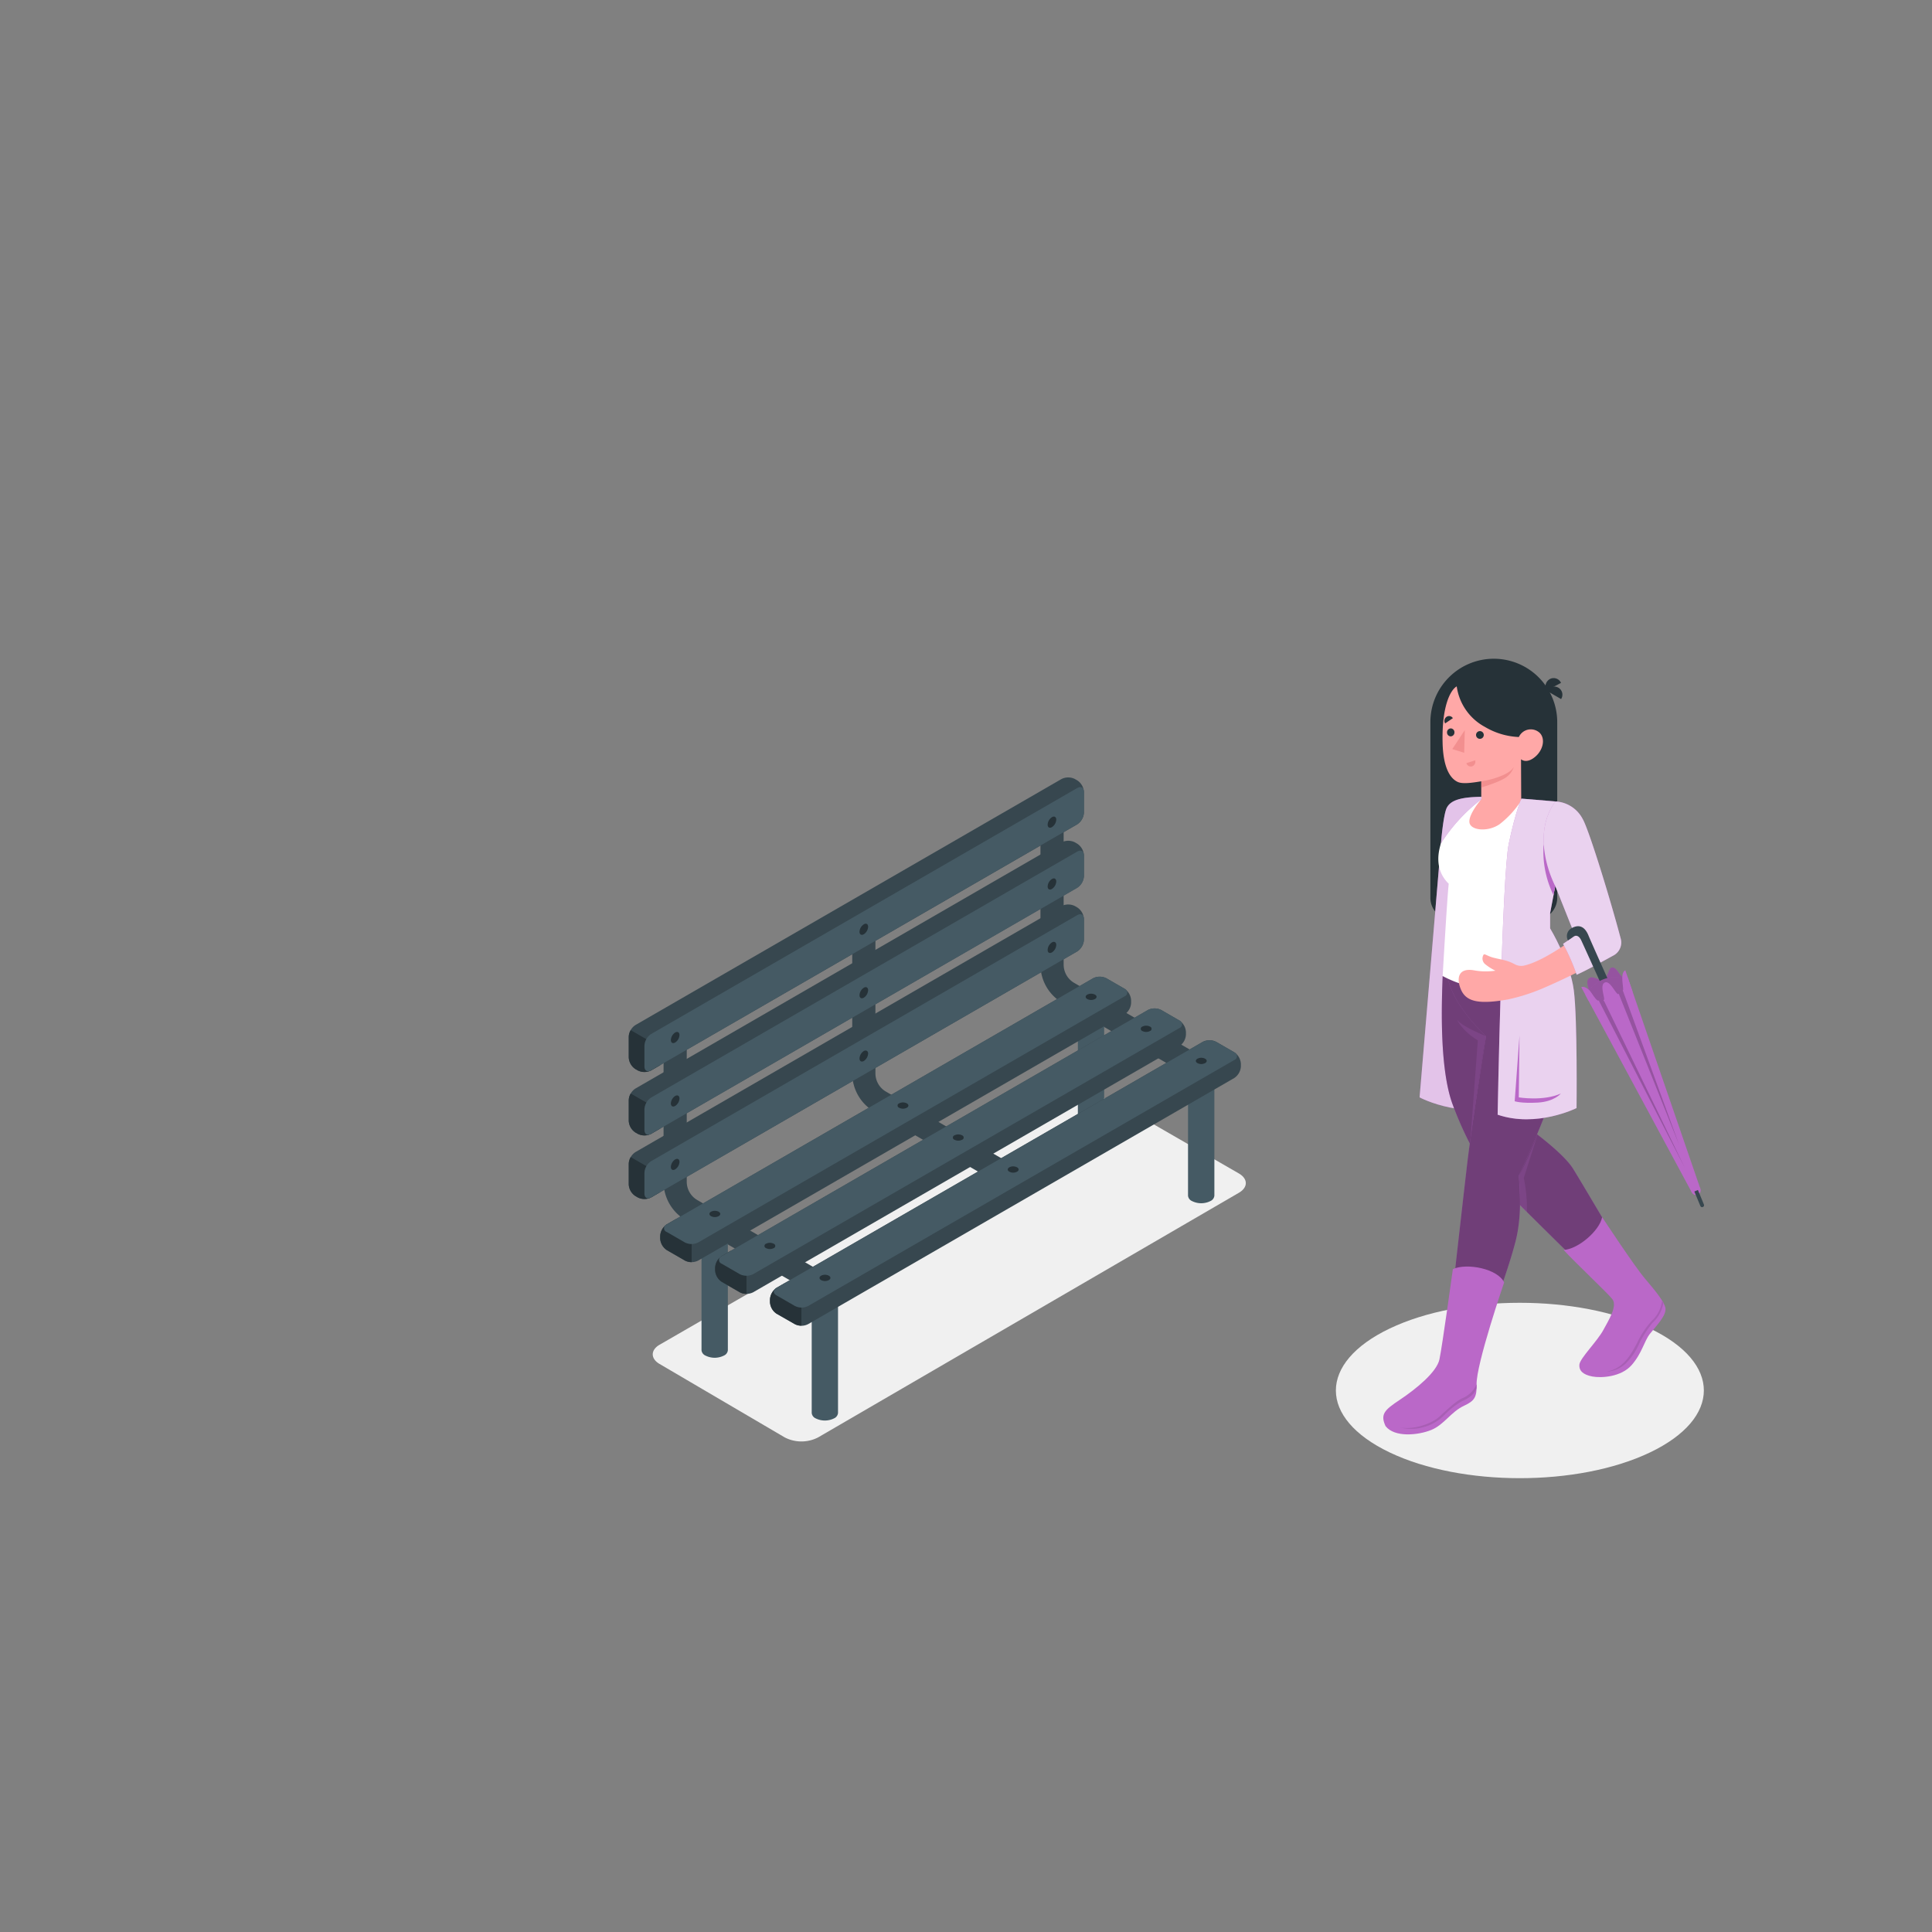 <svg xmlns="http://www.w3.org/2000/svg" viewBox="0 0 500 500"><rect x="0" y="0" width="500" height="500" fill="#808080" stroke="none"/><g id="freepik--Shadows--inject-20"><path d="M427,375.9c-18.59,8.87-48.73,8.87-67.33,0s-18.59-23.22,0-32.09,48.74-8.86,67.33,0S445.63,367,427,375.9Z" style="fill:#f0f0f0"></path><path d="M170.73,348l109-62.9a9.57,9.57,0,0,1,8.66,0l32.23,18.59c2.39,1.38,2.39,3.62,0,5L211.72,372a9.42,9.42,0,0,1-8.63,0l-32.38-19C168.33,351.62,168.34,349.36,170.73,348Z" style="fill:#f0f0f0"></path></g><g id="freepik--Bench--inject-20"><path d="M272.24,211.07a2.44,2.44,0,0,0-1.11,1.93c0,.71.49,1,1.11.64a2.45,2.45,0,0,0,1.12-1.93C273.36,211,272.86,210.71,272.24,211.07Z" style="fill:#BA68C8"></path><path d="M260.11,306.78a3,3,0,0,1-1.5-.41l-32.32-18.66a11.48,11.48,0,0,1-5.73-9.93V240.45a3,3,0,0,1,6,0v37.33a5.46,5.46,0,0,0,2.73,4.73l32.32,18.67a3,3,0,0,1-1.5,5.6Z" style="fill:#37474f"></path><path d="M211.29,334.84a2.92,2.92,0,0,1-1.5-.41l-32.33-18.66a11.51,11.51,0,0,1-5.73-9.93V268.51a3,3,0,0,1,6,0v37.33a5.48,5.48,0,0,0,2.73,4.73l32.33,18.67a3,3,0,0,1-1.5,5.6Z" style="fill:#37474f"></path><path d="M308.79,278.64a2.92,2.92,0,0,1-1.49-.41L275,259.57a11.47,11.47,0,0,1-5.73-9.92V212.32a3,3,0,0,1,6,0v37.33a5.47,5.47,0,0,0,2.73,4.72L310.3,273a3,3,0,0,1-1.51,5.6Z" style="fill:#37474f"></path><path d="M216.88,331.12v34.54a1.7,1.7,0,0,1-1,1.4,5.36,5.36,0,0,1-4.81,0,1.7,1.7,0,0,1-1-1.4V331.12Z" style="fill:#455a64"></path><path d="M188.37,314.87v34.55a1.67,1.67,0,0,1-1,1.39,5.32,5.32,0,0,1-4.82,0,1.69,1.69,0,0,1-1-1.39V314.87Z" style="fill:#455a64"></path><path d="M314.28,274.88v34.55a1.7,1.7,0,0,1-1,1.39,5.32,5.32,0,0,1-4.82,0,1.68,1.68,0,0,1-1-1.39V274.88Z" style="fill:#455a64"></path><path d="M285.76,258.64v34.55a1.7,1.7,0,0,1-1,1.39,5.3,5.3,0,0,1-4.81,0,1.7,1.7,0,0,1-1-1.39V258.64Z" style="fill:#455a64"></path><path d="M165.05,277l-.6-.34a3.84,3.84,0,0,1-1.73-3v-5.38a3.81,3.81,0,0,1,1.73-3l110.27-63.67a3.86,3.86,0,0,1,3.47,0l.6.35a3.83,3.83,0,0,1,1.73,3v5.38a3.86,3.86,0,0,1-1.73,3L168.51,277A3.83,3.83,0,0,1,165.05,277Z" style="fill:#37474f"></path><path d="M170.84,271l-7.61-4.4a3.45,3.45,0,0,0-.51,1.71v5.38a3.84,3.84,0,0,0,1.73,3l.6.34a3.83,3.83,0,0,0,3.46,0l2.33-1.34Z" style="fill:#263238"></path><path d="M165.05,293.43l-.6-.34a3.82,3.82,0,0,1-1.73-3v-5.38a3.81,3.81,0,0,1,1.73-3L274.72,218a3.86,3.86,0,0,1,3.47,0l.6.35a3.83,3.83,0,0,1,1.73,3v5.38a3.85,3.85,0,0,1-1.73,3L168.51,293.43A3.77,3.77,0,0,1,165.05,293.43Z" style="fill:#37474f"></path><path d="M170.84,287.4l-7.61-4.4a3.48,3.48,0,0,0-.51,1.71v5.38a3.82,3.82,0,0,0,1.73,3l.6.34a3.77,3.77,0,0,0,3.46,0l2.33-1.34Z" style="fill:#263238"></path><path d="M165.05,309.89l-.6-.35a3.81,3.81,0,0,1-1.73-3v-5.38a3.82,3.82,0,0,1,1.73-3l110.27-63.67a3.86,3.86,0,0,1,3.47,0l.6.35a3.83,3.83,0,0,1,1.73,3v5.38a3.85,3.85,0,0,1-1.73,3L168.51,309.89A3.83,3.83,0,0,1,165.05,309.89Z" style="fill:#37474f"></path><path d="M170.84,303.85l-7.61-4.4a3.51,3.51,0,0,0-.51,1.71v5.38a3.81,3.81,0,0,0,1.73,3l.6.35a3.83,3.83,0,0,0,3.46,0l2.33-1.35Z" style="fill:#263238"></path><path d="M170.84,319.85v.69a3.83,3.83,0,0,0,1.74,3l4.66,2.69a3.83,3.83,0,0,0,3.46,0L291,262.56a3.81,3.81,0,0,0,1.73-3v-.69a3.82,3.82,0,0,0-1.73-3l-4.66-2.69a3.83,3.83,0,0,0-3.46,0L172.58,316.85A3.82,3.82,0,0,0,170.84,319.85Z" style="fill:#37474f"></path><path d="M179,317.85v8.79a3.57,3.57,0,0,1-1.73-.41l-4.66-2.69a3.83,3.83,0,0,1-1.74-3v-.69a3.82,3.82,0,0,1,1.74-3l2.33-1.35Z" style="fill:#263238"></path><path d="M185.06,328.06v.69a3.86,3.86,0,0,0,1.73,3l4.66,2.69a3.86,3.86,0,0,0,3.47,0l110.27-63.67a3.81,3.81,0,0,0,1.73-3v-.69a3.82,3.82,0,0,0-1.73-3l-4.66-2.69a3.83,3.83,0,0,0-3.46,0L186.79,325.06A3.83,3.83,0,0,0,185.06,328.06Z" style="fill:#37474f"></path><path d="M193.19,326.06v8.79a3.62,3.62,0,0,1-1.73-.41l-4.66-2.69a3.86,3.86,0,0,1-1.73-3v-.69a3.83,3.83,0,0,1,1.73-3l2.33-1.35Z" style="fill:#263238"></path><path d="M199.28,336.26V337a3.81,3.81,0,0,0,1.73,3l4.66,2.69a3.77,3.77,0,0,0,3.46,0L319.41,279a3.85,3.85,0,0,0,1.73-3v-.69a3.83,3.83,0,0,0-1.73-3l-4.66-2.69a3.86,3.86,0,0,0-3.47,0L201,333.26A3.84,3.84,0,0,0,199.28,336.26Z" style="fill:#37474f"></path><path d="M207.4,334.26v8.8a3.52,3.52,0,0,1-1.73-.42L201,340a3.81,3.81,0,0,1-1.73-3v-.69a3.84,3.84,0,0,1,1.73-3l2.33-1.34Z" style="fill:#263238"></path><path d="M168.51,267.6l110.28-63.66c.95-.56,1.73-.11,1.73,1v5.38a3.86,3.86,0,0,1-1.73,3L168.51,277c-.95.55-1.73.11-1.73-1V270.6A3.85,3.85,0,0,1,168.51,267.6Z" style="fill:#455a64"></path><path d="M168.51,284.05l110.28-63.66c.95-.55,1.73-.11,1.73,1v5.38a3.85,3.85,0,0,1-1.73,3L168.51,293.43c-.95.56-1.73.11-1.73-1v-5.38A3.86,3.86,0,0,1,168.51,284.05Z" style="fill:#455a64"></path><path d="M168.51,300.51l110.28-63.67c.95-.55,1.73-.11,1.73,1v5.38a3.85,3.85,0,0,1-1.73,3L168.51,309.89c-.95.55-1.73.1-1.73-1v-5.38A3.83,3.83,0,0,1,168.51,300.51Z" style="fill:#455a64"></path><path d="M180.7,321.54,291,257.87a1.05,1.05,0,0,0,0-2l-4.66-2.69a3.83,3.83,0,0,0-3.46,0L172.58,316.85a1.05,1.05,0,0,0,0,2l4.66,2.69A3.83,3.83,0,0,0,180.7,321.54Z" style="fill:#455a64"></path><path d="M194.92,329.75l110.27-63.67a1.05,1.05,0,0,0,0-2l-4.66-2.69a3.83,3.83,0,0,0-3.46,0L186.79,325.06a1.06,1.06,0,0,0,0,2l4.66,2.69A3.86,3.86,0,0,0,194.92,329.75Z" style="fill:#455a64"></path><path d="M209.13,338l110.28-63.66a1.06,1.06,0,0,0,0-2l-4.66-2.69a3.86,3.86,0,0,0-3.47,0L201,333.26c-1,.56-1,1.45,0,2l4.66,2.69A3.77,3.77,0,0,0,209.13,338Z" style="fill:#455a64"></path><path d="M174.73,267.22a2.48,2.48,0,0,0-1.11,1.94c0,.71.5,1,1.11.64a2.46,2.46,0,0,0,1.12-1.93C175.85,267.16,175.35,266.87,174.73,267.22Z" style="fill:#263238"></path><path d="M174.73,283.64a2.48,2.48,0,0,0-1.11,1.93c0,.71.5,1,1.11.65a2.46,2.46,0,0,0,1.12-1.93C175.85,283.57,175.35,283.29,174.73,283.64Z" style="fill:#263238"></path><path d="M174.73,300.06a2.47,2.47,0,0,0-1.11,1.93c0,.71.5,1,1.11.64a2.45,2.45,0,0,0,1.12-1.93C175.85,300,175.35,299.7,174.73,300.06Z" style="fill:#263238"></path><path d="M272.24,227.49a2.44,2.44,0,0,0-1.11,1.93c0,.71.49,1,1.11.64a2.45,2.45,0,0,0,1.12-1.93C273.36,227.42,272.86,227.13,272.24,227.49Z" style="fill:#263238"></path><path d="M272.24,211.49a2.44,2.44,0,0,0-1.11,1.93c0,.71.49,1,1.11.64a2.45,2.45,0,0,0,1.12-1.93C273.36,211.42,272.86,211.13,272.24,211.49Z" style="fill:#263238"></path><path d="M272.24,243.9a2.45,2.45,0,0,0-1.11,1.93c0,.72.49,1,1.11.65a2.46,2.46,0,0,0,1.12-1.93C273.36,243.84,272.86,243.55,272.24,243.9Z" style="fill:#263238"></path><path d="M184,313.6c-.54.32-.54.82,0,1.13a2.12,2.12,0,0,0,2,0c.54-.31.54-.81,0-1.13A2.18,2.18,0,0,0,184,313.6Z" style="fill:#263238"></path><path d="M198.24,321.88a.6.6,0,0,0,0,1.13,2.18,2.18,0,0,0,2,0,.6.6,0,0,0,0-1.13A2.18,2.18,0,0,0,198.24,321.88Z" style="fill:#263238"></path><path d="M212.5,330.15c-.54.32-.55.82,0,1.14a2.18,2.18,0,0,0,2,0c.55-.32.55-.82,0-1.14A2.18,2.18,0,0,0,212.5,330.15Z" style="fill:#263238"></path><path d="M281.38,257.41c-.54.32-.55.82,0,1.14a2.18,2.18,0,0,0,2,0c.55-.32.55-.82,0-1.14A2.18,2.18,0,0,0,281.38,257.41Z" style="fill:#263238"></path><path d="M295.63,265.69a.6.6,0,0,0,0,1.13,2.18,2.18,0,0,0,2,0,.6.6,0,0,0,0-1.13A2.18,2.18,0,0,0,295.63,265.69Z" style="fill:#263238"></path><path d="M309.89,274c-.54.31-.54.81,0,1.13a2.18,2.18,0,0,0,2,0c.54-.32.54-.82,0-1.13A2.12,2.12,0,0,0,309.89,274Z" style="fill:#263238"></path><path d="M223.56,239.21a2.45,2.45,0,0,0-1.12,1.93c0,.71.5,1,1.12.64a2.47,2.47,0,0,0,1.11-1.93C224.67,239.14,224.17,238.85,223.56,239.21Z" style="fill:#263238"></path><path d="M223.56,255.62a2.47,2.47,0,0,0-1.12,1.94c0,.71.5,1,1.12.64a2.48,2.48,0,0,0,1.11-1.93C224.67,255.56,224.17,255.27,223.56,255.62Z" style="fill:#263238"></path><path d="M223.56,272a2.46,2.46,0,0,0-1.12,1.93c0,.71.5,1,1.12.65a2.48,2.48,0,0,0,1.11-1.94C224.67,272,224.17,271.69,223.56,272Z" style="fill:#263238"></path><path d="M232.69,285.55a.6.6,0,0,0,0,1.13,2.12,2.12,0,0,0,2,0c.54-.31.54-.81,0-1.13A2.18,2.18,0,0,0,232.69,285.55Z" style="fill:#263238"></path><path d="M247,293.83a.6.6,0,0,0,0,1.13,2.18,2.18,0,0,0,2,0,.6.6,0,0,0,0-1.13A2.18,2.18,0,0,0,247,293.83Z" style="fill:#263238"></path><path d="M261.21,302.1c-.54.32-.55.82,0,1.13a2.12,2.12,0,0,0,2,0c.55-.31.55-.81,0-1.13A2.18,2.18,0,0,0,261.21,302.1Z" style="fill:#263238"></path></g><g id="freepik--Character--inject-20"><path d="M375.91,238.07h21.36a5.74,5.74,0,0,0,5.74-5.74V186.9a16.42,16.42,0,0,0-16.42-16.42h0a16.42,16.42,0,0,0-16.41,16.42v45.43A5.74,5.74,0,0,0,375.91,238.07Z" style="fill:#263238"></path><path d="M372.92,218.26,367.39,284s12.3,6.66,26,1.05V226.5Z" style="fill:#BA68C8"></path><path d="M372.92,218.26,367.39,284s12.3,6.66,26,1.05V226.5Z" style="fill:#fff;opacity:0.6"></path><path d="M425,332.34c1.29-.67,2.11,1,3.29,2.29.82.93,2.11,2.39,2.3,3.45.28,1.56-1.13,4-2.69,5.37s-3.36,2.33-3.93,5.3a7.23,7.23,0,0,1-4.8,6.06c-3.37,1.45-7.89,1-9.42,0-1.82-1.17-.16-2.46,2.39-6.1,3.32-4.75,5.9-8.15,5.9-12.58Z" style="fill:#BA68C8"></path><path d="M422.37,328.45l2.73,4a3.83,3.83,0,0,1-.92,5.32l-.09.06a4.11,4.11,0,0,1-5.22-.81l-4.25-4.64Z" style="fill:#f28f8f"></path><path d="M373.36,252.6c-.17,5.09-1.07,23.66,2.65,33.41a90,90,0,0,0,7.73,15.89c1.11,1.9,33,33,33,33s5.41-.4,6.28-5.64c0,0-13.07-22.22-15.9-26.78s-12.86-11.54-12.86-11.54l.91-42.72Z" style="fill:#BA68C8"></path><path d="M373.36,252.6c-.17,5.09-1.07,23.66,2.65,33.41a90,90,0,0,0,7.73,15.89c1.11,1.9,33,33,33,33s5.41-.4,6.28-5.64c0,0-13.07-22.22-15.9-26.78s-12.86-11.54-12.86-11.54l.91-42.72Z" style="opacity:0.4"></path><rect x="373.62" y="348.26" width="6.92" height="10.07" transform="translate(87.7 -74.8) rotate(12.81)" style="fill:#f28f8f"></rect><path d="M384.6,268.15a42.88,42.88,0,0,1-6.16-7.1c-5.16-7.12-4.36-13.45-4.36-13.45h2.11l27.89.57c2.76,4.53,3.37,11.41,2.43,18.1-1.94,13.9-13.45,38-13.45,38,.17,1.9,1,9.88-.84,17-2.86,11.18-10.66,30.08-10.66,30.08s-4.88.7-7.3-2.13c0,0,4.31-38.38,5.47-48.21C381,290.28,384.6,268.15,384.6,268.15Z" style="fill:#BA68C8"></path><path d="M384.6,268.15a42.88,42.88,0,0,1-6.16-7.1c-5.16-7.12-4.36-13.45-4.36-13.45h2.11l27.89.57c2.76,4.53,3.37,11.41,2.43,18.1-1.94,13.9-13.45,38-13.45,38,.17,1.9,1,9.88-.84,17-2.86,11.18-10.66,30.08-10.66,30.08s-4.88.7-7.3-2.13c0,0,4.31-38.38,5.47-48.21C381,290.28,384.6,268.15,384.6,268.15Z" style="opacity:0.4"></path><path d="M402.61,227.25c-.29-.5-8.95-12.63-.05-18.88-4.72,2.55-5,6-5,9.33C397.6,220.84,398.89,223.46,402.61,227.25Z" style="fill:#f28f8f"></path><path d="M373.34,354.11l.22-1c-.71.14-3.73,5.16-6.74,7.35-3.28,2.39-6.14,3.8-7.61,4.88-2,1.45.88,4.4,5.72,4.66,2.4.13,6.77-.6,8.12-1.88s2.32-3.39,3.39-4.31,3.23-1.73,4-2.9a8.18,8.18,0,0,0,.42-3.63c0-1.27-.08-2.65-.51-2.63,0,.14-.17.73-.17.73a8.43,8.43,0,0,1-4.1.91C374.9,356.26,372.78,356,373.34,354.11Z" style="fill:#BA68C8"></path><path d="M380.59,294.4s3.25-23.09,4-26.25c0,0-5.73-2.18-7.49-4.19,0,0,1.26,2.8,5.36,5.29Z" style="fill:#BA68C8;opacity:0.17"></path><path d="M397.91,293.72s-3.45,8.6-4.85,10.5c0,0,.35,6.54.3,7.86l1.81,1.58a40.78,40.78,0,0,0-.81-8.83Z" style="fill:#BA68C8;opacity:0.17"></path><path d="M374.93,228.71c-.44,4-1.57,23.89-1.57,23.89,13.34,7.12,29.89,2.41,32.43-.53a28.33,28.33,0,0,0-7.5-12.75l4.33-12.06s.51-1.24.5-1.25c-.28-.49-6.32-7.29-.59-18.09l-7.79-.71-11.4-.33c-2.48.14-4.25.38-4.25.38-1.59,1.49-4.1,5.58-5.73,9.75C372.31,219.69,370.89,224.78,374.93,228.71Z" style="fill:#fff"></path><path d="M377,177.63c-1.73,1-3.88,5.39-3.66,14.53.17,7.75,2.69,9.66,3.95,10.22s3.69.21,6.06-.18v4.65s-3.27,3.79-3.07,5.93,4.72,2.63,7.78.55a24.56,24.56,0,0,0,5.63-6.14l-.05-10.7s1.39,1.35,3.75-.71c1.95-1.7,2.61-4.57,1.09-6.11a3.39,3.39,0,0,0-5.4,1.07,18.65,18.65,0,0,1-8.79-2.62A14.08,14.08,0,0,1,377,177.63Z" style="fill:#ffa8a7"></path><path d="M382,190.21a1,1,0,1,0,1-1A1,1,0,0,0,382,190.21Z" style="fill:#263238"></path><path d="M381.77,196.78l-2.27.72a1.18,1.18,0,0,0,1.48.82A1.26,1.26,0,0,0,381.77,196.78Z" style="fill:#f28f8f"></path><path d="M374,187.22l2-1.36a1.15,1.15,0,0,0-1.64-.34A1.26,1.26,0,0,0,374,187.22Z" style="fill:#263238"></path><path d="M374.49,189.51a1,1,0,0,0,.92,1.06,1,1,0,0,0,1-1,1,1,0,0,0-.92-1.06A1,1,0,0,0,374.49,189.51Z" style="fill:#263238"></path><polygon points="379.09 188.95 378.93 194.82 375.85 193.86 379.09 188.95" style="fill:#f28f8f"></polygon><path d="M383.39,202.2c2.49-.33,7.61-1.8,8.41-3.83A5.24,5.24,0,0,1,390,201c-1.54,1.31-6.62,2.79-6.62,2.79Z" style="fill:#f28f8f"></path><polygon points="400.87 232.12 393.37 241.75 398.29 239.32 400.87 232.12" style="fill:#BA68C8"></polygon><path d="M400.19,178.73l3.8-2a2.09,2.09,0,0,0-2.88-1A2.28,2.28,0,0,0,400.19,178.73Z" style="fill:#263238"></path><path d="M400.27,178.75l3.74,2.17a2.09,2.09,0,0,0-.71-2.95A2.26,2.26,0,0,0,400.27,178.75Z" style="fill:#263238"></path><path d="M376,328.45s-2.77,20.12-3.48,23.38-5.9,7.53-10.25,10.44c-4,2.65-5.1,3.74-3.69,6.81,2.34,3,8.45,2.36,11.81,1s5.09-4.69,8.53-6.29c2.64-1.23,3.31-2.17,3.22-5.5-.13-5.24,7.13-26.39,7.13-26.39C387.62,328.33,379.58,326.79,376,328.45Z" style="fill:#BA68C8"></path><path d="M404.65,323.48c2.8,3.08,11.67,11.42,12.65,12.77,1.32,1.81-1,5.43-2.35,7.94-1.63,3-6.05,7.31-6.2,8.95s1,2.64,3.32,3.09,7.48.15,10.19-2.94,3.23-6.17,4.74-8.1,4.42-4.8,4-6.77c-.34-1.52-2.42-4.18-5.21-7.43s-11.16-16-11.16-16C414,318.49,408.37,323.33,404.65,323.48Z" style="fill:#BA68C8"></path><path d="M382.14,358.26a6.9,6.9,0,0,1-3.76,3.63c-1.73.81-4.43,3.44-5.79,4.67-2.25,2.05-7.1,3.59-10.45,2.81a11.36,11.36,0,0,0,6.14,0A11.61,11.61,0,0,0,374,366a21,21,0,0,1,4.41-3.41c1.37-.53,3.32-1.78,3.7-3.36Z" style="fill:#BA68C8"></path><path d="M382.14,358.26a6.9,6.9,0,0,1-3.76,3.63c-1.73.81-4.43,3.44-5.79,4.67-2.25,2.05-7.1,3.59-10.45,2.81a11.36,11.36,0,0,0,6.14,0A11.61,11.61,0,0,0,374,366a21,21,0,0,1,4.41-3.41c1.37-.53,3.32-1.78,3.7-3.36Z" style="opacity:0.1"></path><path d="M430.14,336.6a8.4,8.4,0,0,1-2.66,5.24,22.77,22.77,0,0,0-3.76,5.63c-2,3.82-3.89,6.78-8,7.51a7.75,7.75,0,0,0,5-2.1,16.27,16.27,0,0,0,3.62-5.41,29.63,29.63,0,0,1,3.33-5.13,8.93,8.93,0,0,0,2.82-5.19Z" style="fill:#BA68C8"></path><path d="M430.14,336.6a8.4,8.4,0,0,1-2.66,5.24,22.77,22.77,0,0,0-3.76,5.63c-2,3.82-3.89,6.78-8,7.51a7.75,7.75,0,0,0,5-2.1,16.27,16.27,0,0,0,3.62-5.41,29.63,29.63,0,0,1,3.33-5.13,8.93,8.93,0,0,0,2.82-5.19Z" style="opacity:0.1"></path><path d="M393.73,206.68l8.8.73s-3.9,10.5.59,18.6l-1.95,10.3v3.95s5.18,8.52,6.14,16.08.7,30.43.7,30.43-10.32,5.17-20.42,1.71c0,0,1.13-61.83,2.89-70.19S393.73,206.68,393.73,206.68Z" style="fill:#BA68C8"></path><path d="M393.73,206.68l8.8.73s-3.9,10.5.59,18.6l-1.95,10.3v3.95s5.18,8.52,6.14,16.08.7,30.43.7,30.43-10.32,5.17-20.42,1.71c0,0,1.13-61.83,2.89-70.19S393.73,206.68,393.73,206.68Z" style="fill:#fff;opacity:0.7"></path><path d="M393.25,268l-.19,16s6.33,1.06,10.89-1c0,0-1.68,2.11-6,2.35S392,285,392,285Z" style="fill:#BA68C8"></path><path d="M402.5,229.27a47.53,47.53,0,0,1-3-10.8,25.48,25.48,0,0,0,2.53,13.15Z" style="fill:#BA68C8"></path><path d="M383.39,206.85a44.24,44.24,0,0,0-10.47,11.41s.59-7.4,1.51-9.21c1.1-2.17,4.24-2.77,9-2.84Z" style="fill:#BA68C8"></path><path d="M383.39,206.85a44.24,44.24,0,0,0-10.47,11.41s.59-7.4,1.51-9.21c1.1-2.17,4.24-2.77,9-2.84Z" style="fill:#fff;opacity:0.6"></path><path d="M409.68,241.35c-4.66,3.19-10.6,7.47-15.23,8.54a3.46,3.46,0,0,1-2.46-.36c-2-1.08-3.43-1.15-5.45-1.67-1.58-.41-2.32-1.11-2.58-.8a1.88,1.88,0,0,0,.44,2.5,13.44,13.44,0,0,0,2.61,1.65,16.94,16.94,0,0,1-5.53-.09c-4.2-.73-4.56,2.18-3.41,4.92,1.32,3.13,4.45,4,12.24,2.6a49.06,49.06,0,0,0,8.75-2.77,164.7,164.7,0,0,0,17.77-8.9" style="fill:#ffa8a7"></path><path d="M402.53,207.41a8.42,8.42,0,0,1,7.06,4.53c1.53,2.55,7,20.19,9.86,31a3.8,3.8,0,0,1-1.87,4.33c-2.48,1.34-6.65,3.7-9.54,5a51.34,51.34,0,0,0-3.52-8l3.11-2.12-5.13-12.85S395.73,216.8,402.53,207.41Z" style="fill:#BA68C8"></path><path d="M402.53,207.41a8.42,8.42,0,0,1,7.06,4.53c1.53,2.55,7,20.19,9.86,31a3.8,3.8,0,0,1-1.87,4.33c-2.48,1.34-6.65,3.7-9.54,5a51.34,51.34,0,0,0-3.52-8l3.11-2.12-5.13-12.85S395.73,216.8,402.53,207.41Z" style="fill:#fff;opacity:0.7"></path><circle cx="438.92" cy="308.06" r="1.21" style="fill:#BA68C8"></circle><path d="M440.51,312.41a.48.48,0,0,1-.46-.31l-1.6-3.85a.5.5,0,0,1,.93-.38l1.59,3.85a.49.49,0,0,1-.27.65A.43.43,0,0,1,440.51,312.41Z" style="fill:#37474f"></path><polygon points="440.06 307.68 421.27 253.03 410.27 257.44 437.86 308.64 440.06 307.68" style="fill:#BA68C8"></polygon><path d="M411.12,258c.68-1.35-1-3.66,0-4.72s2.52.66,3.79.11c1.53-.66,1.22-2.86,2.27-3,1.48-.17,2.09,2.94,3.81,3Z" style="fill:#BA68C8"></path><path d="M411.12,258c.68-1.35-1-3.66,0-4.72s2.52.66,3.79.11c1.53-.66,1.22-2.86,2.27-3,1.48-.17,2.09,2.94,3.81,3Z" style="opacity:0.2"></path><path d="M405.79,243.37l1.13-.77s1.3-1.35,2.31.77c.86,1.85,4.25,9.36,5.51,12.15a1.06,1.06,0,0,0,1.48.49h0a1.08,1.08,0,0,0,.45-1.36c-1.26-2.79-5.09-11.34-5.55-12.49-.56-1.39-1.76-3.35-4.3-2A2.34,2.34,0,0,0,405.79,243.37Z" style="fill:#37474f"></path><path d="M411.84,255.6c-1.66,2.1-.89,3.14.89,3.33a9.55,9.55,0,0,0,7.79-3.09c1.65-2.1,1.33-2.42-1.31-2.81A8.12,8.12,0,0,0,411.84,255.6Z" style="fill:#BA68C8"></path><path d="M411.84,255.6c-1.66,2.1-.89,3.14.89,3.33a9.55,9.55,0,0,0,7.79-3.09c1.65-2.1,1.33-2.42-1.31-2.81A8.12,8.12,0,0,0,411.84,255.6Z" style="opacity:0.2"></path><polygon points="413.79 258.99 436.06 302.29 414.62 257.99 413.79 258.99" style="fill:#BA68C8"></polygon><polygon points="413.79 258.99 436.06 302.29 414.62 257.99 413.79 258.99" style="opacity:0.2"></polygon><polygon points="419.71 255.6 434.58 296.34 418.73 256.68 419.71 255.6" style="fill:#BA68C8"></polygon><polygon points="419.71 255.6 434.58 296.34 418.73 256.68 419.71 255.6" style="opacity:0.2"></polygon><path d="M415,258.87c.65-.14-1.17-3.86.29-4.58s2.91,3.27,3.64,3a2.54,2.54,0,0,1-1.28,2.5C416.22,260.39,415,258.87,415,258.87Z" style="fill:#BA68C8"></path><path d="M420,256.41c.39-.32-.94-4.58.63-5.3l1.88,5.53Z" style="fill:#BA68C8"></path><path d="M413.79,259c-.45.18-1.28-1.07-2-2.15s-1.92-1.7-2.56-1.37l1.9,3.52S412.76,260.23,413.79,259Z" style="fill:#BA68C8"></path></g></svg>